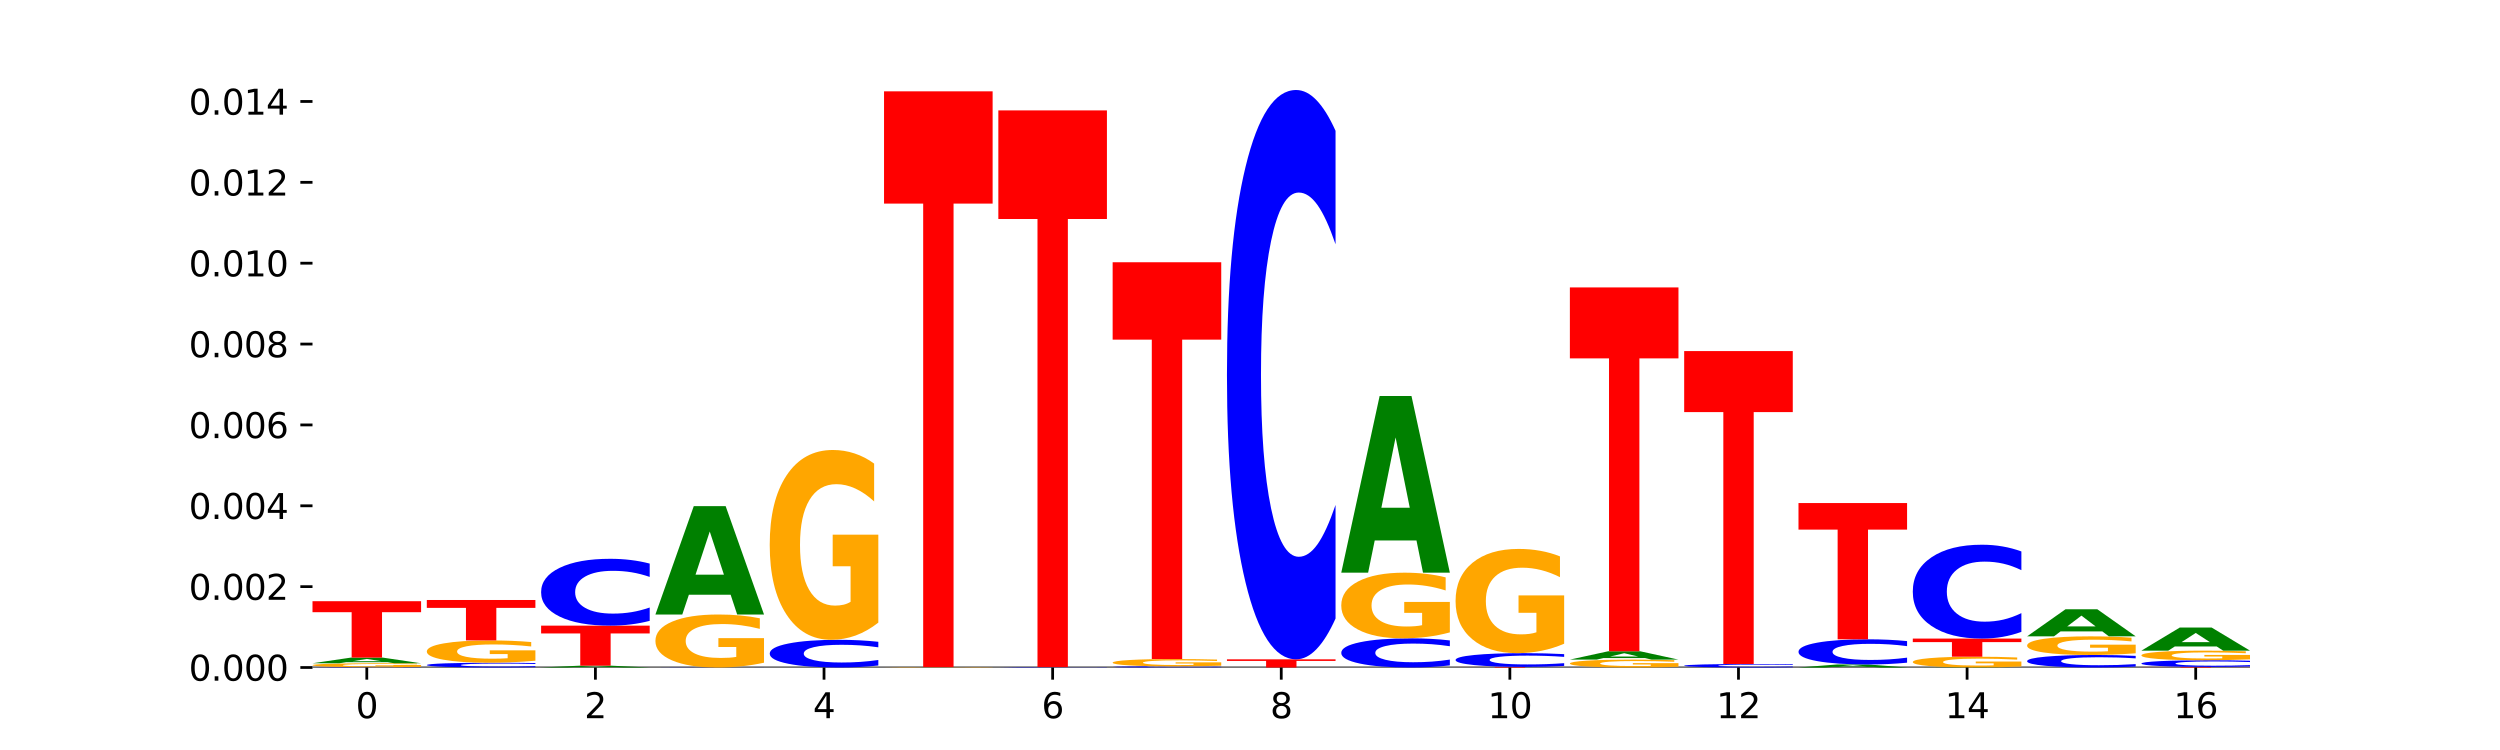 <?xml version="1.0" encoding="utf-8" standalone="no"?>
<!DOCTYPE svg PUBLIC "-//W3C//DTD SVG 1.1//EN"
  "http://www.w3.org/Graphics/SVG/1.1/DTD/svg11.dtd">
<svg xmlns:xlink="http://www.w3.org/1999/xlink" width="720pt" height="216pt" viewBox="0 0 720 216" xmlns="http://www.w3.org/2000/svg" version="1.1">
 <defs>
  <style type="text/css">*{stroke-linejoin: round; stroke-linecap: butt}</style>
 </defs>
 <g id="figure_1">
  <g id="patch_1">
   <path d="M 0 216 
L 720 216 
L 720 0 
L 0 0 
z
" style="fill: #ffffff"/>
  </g>
  <g id="axes_1">
   <g id="patch_2">
    <path d="M 90 192.24 
L 648 192.24 
L 648 25.92 
L 90 25.92 
z
" style="fill: #ffffff"/>
   </g>
   <g id="line2d_1">
    <path d="M 90 192.24 
L 648 192.24 
" clip-path="url(#pa6be55e66a)" style="fill: none; stroke: #000000; stroke-width: 0.5; stroke-linecap: square"/>
   </g>
   <g id="patch_3">
    <path d="M 121.274 192.233 
Q 118.658 192.237 115.829 192.238 
Q 113.001 192.24 109.92 192.24 
Q 100.732 192.24 95.366 192.228 
Q 90 192.215 90 192.194 
Q 90 192.172 95.366 192.16 
Q 100.732 192.148 109.92 192.148 
Q 113.001 192.148 115.829 192.149 
Q 118.658 192.151 121.274 192.154 
L 121.274 192.173 
Q 118.635 192.168 116.074 192.166 
Q 113.513 192.164 110.684 192.164 
Q 105.61 192.164 102.702 192.172 
Q 99.802 192.18 99.802 192.194 
Q 99.802 192.208 102.702 192.215 
Q 105.61 192.223 110.684 192.223 
Q 113.513 192.223 116.074 192.221 
Q 118.635 192.219 121.274 192.215 
L 121.274 192.233 
z
" clip-path="url(#pa6be55e66a)" style="fill: #0000ff"/>
   </g>
   <g id="patch_4">
    <path d="M 121.274 192.045 
Q 118.12 192.096 114.728 192.122 
Q 111.336 192.148 107.719 192.148 
Q 99.546 192.148 94.773 191.996 
Q 90 191.844 90 191.584 
Q 90 191.321 94.857 191.17 
Q 99.722 191.019 108.181 191.019 
Q 111.441 191.019 114.427 191.04 
Q 117.419 191.06 120.069 191.1 
L 120.069 191.325 
Q 117.335 191.273 114.63 191.248 
Q 111.924 191.222 109.205 191.222 
Q 104.172 191.222 101.446 191.316 
Q 98.719 191.409 98.719 191.584 
Q 98.719 191.756 101.348 191.85 
Q 103.976 191.944 108.812 191.944 
Q 110.13 191.944 111.258 191.939 
Q 112.387 191.933 113.284 191.922 
L 113.284 191.71 
L 108.132 191.71 
L 108.132 191.522 
L 121.274 191.522 
L 121.274 192.045 
z
" clip-path="url(#pa6be55e66a)" style="fill: #ffa600"/>
   </g>
   <g id="patch_5">
    <path d="M 111.664 190.722 
L 99.636 190.722 
L 97.737 191.019 
L 90 191.019 
L 101.049 189.391 
L 110.225 189.391 
L 121.274 191.019 
L 113.544 191.019 
L 111.664 190.722 
z
M 101.554 190.42 
L 109.726 190.42 
L 105.647 189.773 
L 101.554 190.42 
z
" clip-path="url(#pa6be55e66a)" style="fill: #008000"/>
   </g>
   <g id="patch_6">
    <path d="M 90 173.151 
L 121.274 173.151 
L 121.274 176.318 
L 110.023 176.318 
L 110.023 189.391 
L 101.273 189.391 
L 101.273 176.318 
L 90 176.318 
L 90 173.151 
z
" clip-path="url(#pa6be55e66a)" style="fill: #ff0000"/>
   </g>
   <g id="patch_7">
    <path d="M 154.195 192.141 
Q 151.579 192.19 148.75 192.215 
Q 145.921 192.24 142.84 192.24 
Q 133.652 192.24 128.286 192.054 
Q 122.92 191.868 122.92 191.549 
Q 122.92 191.23 128.286 191.044 
Q 133.652 190.858 142.84 190.858 
Q 145.921 190.858 148.75 190.883 
Q 151.579 190.908 154.195 190.957 
L 154.195 191.233 
Q 151.555 191.167 148.994 191.137 
Q 146.433 191.107 143.604 191.107 
Q 138.53 191.107 135.622 191.225 
Q 132.723 191.342 132.723 191.549 
Q 132.723 191.756 135.622 191.873 
Q 138.53 191.991 143.604 191.991 
Q 146.433 191.991 148.994 191.961 
Q 151.555 191.93 154.195 191.865 
L 154.195 192.141 
z
" clip-path="url(#pa6be55e66a)" style="fill: #0000ff"/>
   </g>
   <g id="patch_8">
    <path d="M 154.195 190.278 
Q 151.041 190.568 147.648 190.714 
Q 144.256 190.858 140.639 190.858 
Q 132.467 190.858 127.694 189.994 
Q 122.92 189.131 122.92 187.653 
Q 122.92 186.159 127.778 185.302 
Q 132.642 184.445 141.102 184.445 
Q 144.361 184.445 147.347 184.561 
Q 150.34 184.677 152.989 184.905 
L 152.989 186.183 
Q 150.256 185.89 147.55 185.746 
Q 144.845 185.6 142.125 185.6 
Q 137.093 185.6 134.366 186.133 
Q 131.64 186.664 131.64 187.653 
Q 131.64 188.634 134.268 189.169 
Q 136.896 189.703 141.733 189.703 
Q 143.05 189.703 144.179 189.672 
Q 145.307 189.641 146.204 189.574 
L 146.204 188.374 
L 141.053 188.374 
L 141.053 187.305 
L 154.195 187.305 
L 154.195 190.278 
z
" clip-path="url(#pa6be55e66a)" style="fill: #ffa600"/>
   </g>
   <g id="patch_9">
    <path d="M 122.92 172.798 
L 154.195 172.798 
L 154.195 175.07 
L 142.943 175.07 
L 142.943 184.445 
L 134.194 184.445 
L 134.194 175.07 
L 122.92 175.07 
L 122.92 172.798 
z
" clip-path="url(#pa6be55e66a)" style="fill: #ff0000"/>
   </g>
   <g id="patch_10">
    <path d="M 177.504 192.145 
L 165.477 192.145 
L 163.578 192.24 
L 155.841 192.24 
L 166.89 191.717 
L 176.066 191.717 
L 187.115 192.24 
L 179.384 192.24 
L 177.504 192.145 
z
M 167.395 192.048 
L 175.567 192.048 
L 171.487 191.839 
L 167.395 192.048 
z
" clip-path="url(#pa6be55e66a)" style="fill: #008000"/>
   </g>
   <g id="patch_11">
    <path d="M 155.841 180.184 
L 187.115 180.184 
L 187.115 182.434 
L 175.864 182.434 
L 175.864 191.717 
L 167.114 191.717 
L 167.114 182.434 
L 155.841 182.434 
L 155.841 180.184 
z
" clip-path="url(#pa6be55e66a)" style="fill: #ff0000"/>
   </g>
   <g id="patch_12">
    <path d="M 187.115 178.805 
Q 184.499 179.489 181.67 179.834 
Q 178.841 180.184 175.76 180.184 
Q 166.573 180.184 161.207 177.592 
Q 155.841 174.999 155.841 170.565 
Q 155.841 166.115 161.207 163.526 
Q 166.573 160.934 175.76 160.934 
Q 178.841 160.934 181.67 161.283 
Q 184.499 161.629 187.115 162.313 
L 187.115 166.151 
Q 184.475 165.244 181.914 164.823 
Q 179.354 164.401 176.525 164.401 
Q 171.45 164.401 168.543 166.044 
Q 165.643 167.682 165.643 170.565 
Q 165.643 173.436 168.543 175.078 
Q 171.45 176.717 176.525 176.717 
Q 179.354 176.717 181.914 176.295 
Q 184.475 175.87 187.115 174.963 
L 187.115 178.805 
z
" clip-path="url(#pa6be55e66a)" style="fill: #0000ff"/>
   </g>
   <g id="patch_13">
    <path d="M 220.035 190.859 
Q 216.881 191.549 213.489 191.896 
Q 210.097 192.24 206.48 192.24 
Q 198.307 192.24 193.534 190.184 
Q 188.761 188.128 188.761 184.613 
Q 188.761 181.056 193.618 179.016 
Q 198.483 176.976 206.943 176.976 
Q 210.202 176.976 213.188 177.253 
Q 216.18 177.527 218.83 178.07 
L 218.83 181.113 
Q 216.096 180.416 213.391 180.072 
Q 210.685 179.725 207.966 179.725 
Q 202.933 179.725 200.207 180.993 
Q 197.48 182.257 197.48 184.613 
Q 197.48 186.946 200.109 188.22 
Q 202.737 189.49 207.573 189.49 
Q 208.891 189.49 210.019 189.418 
Q 211.148 189.342 212.045 189.185 
L 212.045 186.328 
L 206.893 186.328 
L 206.893 183.783 
L 220.035 183.783 
L 220.035 190.859 
z
" clip-path="url(#pa6be55e66a)" style="fill: #ffa600"/>
   </g>
   <g id="patch_14">
    <path d="M 210.425 171.289 
L 198.397 171.289 
L 196.498 176.976 
L 188.761 176.976 
L 199.81 145.758 
L 208.986 145.758 
L 220.035 176.976 
L 212.305 176.976 
L 210.425 171.289 
z
M 200.315 165.495 
L 208.487 165.495 
L 204.408 153.077 
L 200.315 165.495 
z
" clip-path="url(#pa6be55e66a)" style="fill: #008000"/>
   </g>
   <g id="patch_15">
    <path d="M 252.956 191.668 
Q 250.34 191.952 247.511 192.095 
Q 244.682 192.24 241.601 192.24 
Q 232.414 192.24 227.047 191.166 
Q 221.681 190.091 221.681 188.254 
Q 221.681 186.41 227.047 185.338 
Q 232.414 184.263 241.601 184.263 
Q 244.682 184.263 247.511 184.408 
Q 250.34 184.552 252.956 184.835 
L 252.956 186.425 
Q 250.316 186.049 247.755 185.875 
Q 245.194 185.7 242.366 185.7 
Q 237.291 185.7 234.383 186.381 
Q 231.484 187.059 231.484 188.254 
Q 231.484 189.444 234.383 190.124 
Q 237.291 190.803 242.366 190.803 
Q 245.194 190.803 247.755 190.628 
Q 250.316 190.452 252.956 190.077 
L 252.956 191.668 
z
" clip-path="url(#pa6be55e66a)" style="fill: #0000ff"/>
   </g>
   <g id="patch_16">
    <path d="M 252.956 179.317 
Q 249.802 181.79 246.409 183.032 
Q 243.017 184.263 239.4 184.263 
Q 231.228 184.263 226.455 176.901 
Q 221.681 169.538 221.681 156.947 
Q 221.681 144.209 226.539 136.902 
Q 231.403 129.596 239.863 129.596 
Q 243.122 129.596 246.108 130.59 
Q 249.101 131.572 251.75 133.515 
L 251.75 144.412 
Q 249.017 141.916 246.311 140.685 
Q 243.606 139.443 240.886 139.443 
Q 235.854 139.443 233.127 143.983 
Q 230.401 148.511 230.401 156.947 
Q 230.401 165.303 233.029 169.865 
Q 235.657 174.416 240.494 174.416 
Q 241.811 174.416 242.94 174.156 
Q 244.068 173.885 244.965 173.321 
L 244.965 163.09 
L 239.814 163.09 
L 239.814 153.977 
L 252.956 153.977 
L 252.956 179.317 
z
" clip-path="url(#pa6be55e66a)" style="fill: #ffa600"/>
   </g>
   <g id="patch_17">
    <path d="M 285.876 192.229 
Q 282.722 192.234 279.33 192.237 
Q 275.937 192.24 272.321 192.24 
Q 264.148 192.24 259.375 192.224 
Q 254.602 192.207 254.602 192.179 
Q 254.602 192.151 259.459 192.135 
Q 264.323 192.118 272.783 192.118 
Q 276.042 192.118 279.028 192.121 
Q 282.021 192.123 284.671 192.127 
L 284.671 192.151 
Q 281.937 192.146 279.232 192.143 
Q 276.526 192.14 273.807 192.14 
Q 268.774 192.14 266.048 192.15 
Q 263.321 192.16 263.321 192.179 
Q 263.321 192.198 265.949 192.208 
Q 268.578 192.218 273.414 192.218 
Q 274.732 192.218 275.86 192.218 
Q 276.989 192.217 277.886 192.216 
L 277.886 192.193 
L 272.734 192.193 
L 272.734 192.173 
L 285.876 192.173 
L 285.876 192.229 
z
" clip-path="url(#pa6be55e66a)" style="fill: #ffa600"/>
   </g>
   <g id="patch_18">
    <path d="M 254.602 26.3 
L 285.876 26.3 
L 285.876 58.639 
L 274.625 58.639 
L 274.625 192.118 
L 265.875 192.118 
L 265.875 58.639 
L 254.602 58.639 
L 254.602 26.3 
z
" clip-path="url(#pa6be55e66a)" style="fill: #ff0000"/>
   </g>
   <g id="patch_19">
    <path d="M 318.796 192.231 
Q 316.18 192.235 313.352 192.238 
Q 310.523 192.24 307.442 192.24 
Q 298.254 192.24 292.888 192.223 
Q 287.522 192.206 287.522 192.177 
Q 287.522 192.148 292.888 192.132 
Q 298.254 192.115 307.442 192.115 
Q 310.523 192.115 313.352 192.117 
Q 316.18 192.119 318.796 192.124 
L 318.796 192.149 
Q 316.157 192.143 313.596 192.14 
Q 311.035 192.137 308.206 192.137 
Q 303.132 192.137 300.224 192.148 
Q 297.324 192.159 297.324 192.177 
Q 297.324 192.196 300.224 192.207 
Q 303.132 192.217 308.206 192.217 
Q 311.035 192.217 313.596 192.215 
Q 316.157 192.212 318.796 192.206 
L 318.796 192.231 
z
" clip-path="url(#pa6be55e66a)" style="fill: #0000ff"/>
   </g>
   <g id="patch_20">
    <path d="M 287.522 31.798 
L 318.796 31.798 
L 318.796 63.065 
L 307.545 63.065 
L 307.545 192.115 
L 298.795 192.115 
L 298.795 63.065 
L 287.522 63.065 
L 287.522 31.798 
z
" clip-path="url(#pa6be55e66a)" style="fill: #ff0000"/>
   </g>
   <g id="patch_21">
    <path d="M 351.717 192.217 
Q 349.101 192.228 346.272 192.234 
Q 343.443 192.24 340.362 192.24 
Q 331.175 192.24 325.809 192.196 
Q 320.442 192.152 320.442 192.076 
Q 320.442 192.001 325.809 191.956 
Q 331.175 191.912 340.362 191.912 
Q 343.443 191.912 346.272 191.918 
Q 349.101 191.924 351.717 191.936 
L 351.717 192.001 
Q 349.077 191.986 346.516 191.979 
Q 343.955 191.971 341.127 191.971 
Q 336.052 191.971 333.144 191.999 
Q 330.245 192.027 330.245 192.076 
Q 330.245 192.125 333.144 192.153 
Q 336.052 192.181 341.127 192.181 
Q 343.955 192.181 346.516 192.174 
Q 349.077 192.167 351.717 192.151 
L 351.717 192.217 
z
" clip-path="url(#pa6be55e66a)" style="fill: #0000ff"/>
   </g>
   <g id="patch_22">
    <path d="M 351.717 191.722 
Q 348.563 191.817 345.17 191.865 
Q 341.778 191.912 338.161 191.912 
Q 329.989 191.912 325.216 191.628 
Q 320.442 191.345 320.442 190.859 
Q 320.442 190.368 325.3 190.087 
Q 330.164 189.805 338.624 189.805 
Q 341.883 189.805 344.869 189.843 
Q 347.862 189.881 350.511 189.956 
L 350.511 190.376 
Q 347.778 190.28 345.072 190.232 
Q 342.367 190.184 339.647 190.184 
Q 334.615 190.184 331.888 190.359 
Q 329.162 190.534 329.162 190.859 
Q 329.162 191.181 331.79 191.357 
Q 334.419 191.533 339.255 191.533 
Q 340.572 191.533 341.701 191.523 
Q 342.829 191.512 343.727 191.49 
L 343.727 191.096 
L 338.575 191.096 
L 338.575 190.745 
L 351.717 190.745 
L 351.717 191.722 
z
" clip-path="url(#pa6be55e66a)" style="fill: #ffa600"/>
   </g>
   <g id="patch_23">
    <path d="M 320.442 75.529 
L 351.717 75.529 
L 351.717 97.816 
L 340.465 97.816 
L 340.465 189.805 
L 331.716 189.805 
L 331.716 97.816 
L 320.442 97.816 
L 320.442 75.529 
z
" clip-path="url(#pa6be55e66a)" style="fill: #ff0000"/>
   </g>
   <g id="patch_24">
    <path d="M 353.363 189.888 
L 384.637 189.888 
L 384.637 190.347 
L 373.386 190.347 
L 373.386 192.24 
L 364.636 192.24 
L 364.636 190.347 
L 353.363 190.347 
L 353.363 189.888 
z
" clip-path="url(#pa6be55e66a)" style="fill: #ff0000"/>
   </g>
   <g id="patch_25">
    <path d="M 384.637 178.135 
Q 382.021 183.961 379.192 186.908 
Q 376.364 189.888 373.283 189.888 
Q 364.095 189.888 358.729 167.805 
Q 353.363 145.721 353.363 107.955 
Q 353.363 70.054 358.729 48.004 
Q 364.095 25.92 373.283 25.92 
Q 376.364 25.92 379.192 28.901 
Q 382.021 31.847 384.637 37.673 
L 384.637 70.358 
Q 381.997 62.636 379.437 59.046 
Q 376.876 55.455 374.047 55.455 
Q 368.972 55.455 366.065 69.444 
Q 363.165 83.399 363.165 107.955 
Q 363.165 132.41 366.065 146.398 
Q 368.972 160.353 374.047 160.353 
Q 376.876 160.353 379.437 156.763 
Q 381.997 153.139 384.637 145.416 
L 384.637 178.135 
z
" clip-path="url(#pa6be55e66a)" style="fill: #0000ff"/>
   </g>
   <g id="patch_26">
    <path d="M 417.558 191.638 
Q 414.941 191.936 412.113 192.087 
Q 409.284 192.24 406.203 192.24 
Q 397.015 192.24 391.649 191.109 
Q 386.283 189.977 386.283 188.042 
Q 386.283 186.1 391.649 184.971 
Q 397.015 183.839 406.203 183.839 
Q 409.284 183.839 412.113 183.992 
Q 414.941 184.143 417.558 184.441 
L 417.558 186.116 
Q 414.918 185.72 412.357 185.536 
Q 409.796 185.353 406.967 185.353 
Q 401.893 185.353 398.985 186.069 
Q 396.085 186.784 396.085 188.042 
Q 396.085 189.295 398.985 190.012 
Q 401.893 190.727 406.967 190.727 
Q 409.796 190.727 412.357 190.543 
Q 414.918 190.357 417.558 189.962 
L 417.558 191.638 
z
" clip-path="url(#pa6be55e66a)" style="fill: #0000ff"/>
   </g>
   <g id="patch_27">
    <path d="M 417.558 182.128 
Q 414.403 182.984 411.011 183.414 
Q 407.619 183.839 404.002 183.839 
Q 395.829 183.839 391.056 181.293 
Q 386.283 178.746 386.283 174.391 
Q 386.283 169.985 391.14 167.457 
Q 396.005 164.93 404.465 164.93 
Q 407.724 164.93 410.71 165.274 
Q 413.703 165.614 416.352 166.286 
L 416.352 170.055 
Q 413.618 169.192 410.913 168.766 
Q 408.207 168.336 405.488 168.336 
Q 400.455 168.336 397.729 169.906 
Q 395.002 171.473 395.002 174.391 
Q 395.002 177.281 397.631 178.859 
Q 400.259 180.433 405.095 180.433 
Q 406.413 180.433 407.542 180.343 
Q 408.67 180.25 409.567 180.054 
L 409.567 176.515 
L 404.416 176.515 
L 404.416 173.363 
L 417.558 173.363 
L 417.558 182.128 
z
" clip-path="url(#pa6be55e66a)" style="fill: #ffa600"/>
   </g>
   <g id="patch_28">
    <path d="M 407.947 155.661 
L 395.919 155.661 
L 394.02 164.93 
L 386.283 164.93 
L 397.332 114.049 
L 406.508 114.049 
L 417.558 164.93 
L 409.827 164.93 
L 407.947 155.661 
z
M 397.838 146.218 
L 406.009 146.218 
L 401.93 125.979 
L 397.838 146.218 
z
" clip-path="url(#pa6be55e66a)" style="fill: #008000"/>
   </g>
   <g id="patch_29">
    <path d="M 419.204 192.073 
L 450.478 192.073 
L 450.478 192.105 
L 439.226 192.105 
L 439.226 192.24 
L 430.477 192.24 
L 430.477 192.105 
L 419.204 192.105 
L 419.204 192.073 
z
" clip-path="url(#pa6be55e66a)" style="fill: #ff0000"/>
   </g>
   <g id="patch_30">
    <path d="M 450.478 191.788 
Q 447.862 191.929 445.033 192 
Q 442.204 192.073 439.123 192.073 
Q 429.936 192.073 424.57 191.538 
Q 419.204 191.004 419.204 190.09 
Q 419.204 189.173 424.57 188.639 
Q 429.936 188.105 439.123 188.105 
Q 442.204 188.105 445.033 188.177 
Q 447.862 188.248 450.478 188.389 
L 450.478 189.18 
Q 447.838 188.993 445.277 188.906 
Q 442.716 188.819 439.888 188.819 
Q 434.813 188.819 431.906 189.158 
Q 429.006 189.496 429.006 190.09 
Q 429.006 190.682 431.906 191.02 
Q 434.813 191.358 439.888 191.358 
Q 442.716 191.358 445.277 191.271 
Q 447.838 191.183 450.478 190.996 
L 450.478 191.788 
z
" clip-path="url(#pa6be55e66a)" style="fill: #0000ff"/>
   </g>
   <g id="patch_31">
    <path d="M 450.478 185.389 
Q 447.324 186.747 443.931 187.429 
Q 440.539 188.105 436.922 188.105 
Q 428.75 188.105 423.977 184.062 
Q 419.204 180.02 419.204 173.106 
Q 419.204 166.112 424.061 162.101 
Q 428.925 158.089 437.385 158.089 
Q 440.644 158.089 443.63 158.635 
Q 446.623 159.174 449.272 160.241 
L 449.272 166.224 
Q 446.539 164.854 443.833 164.178 
Q 441.128 163.496 438.408 163.496 
Q 433.376 163.496 430.649 165.988 
Q 427.923 168.475 427.923 173.106 
Q 427.923 177.694 430.551 180.199 
Q 433.18 182.698 438.016 182.698 
Q 439.334 182.698 440.462 182.555 
Q 441.59 182.407 442.488 182.097 
L 442.488 176.479 
L 437.336 176.479 
L 437.336 171.476 
L 450.478 171.476 
L 450.478 185.389 
z
" clip-path="url(#pa6be55e66a)" style="fill: #ffa600"/>
   </g>
   <g id="patch_32">
    <path d="M 483.398 192.034 
Q 480.244 192.137 476.852 192.189 
Q 473.459 192.24 469.843 192.24 
Q 461.67 192.24 456.897 191.934 
Q 452.124 191.628 452.124 191.105 
Q 452.124 190.575 456.981 190.272 
Q 461.845 189.968 470.305 189.968 
Q 473.565 189.968 476.55 190.01 
Q 479.543 190.05 482.193 190.131 
L 482.193 190.584 
Q 479.459 190.48 476.754 190.429 
Q 474.048 190.377 471.329 190.377 
Q 466.296 190.377 463.57 190.566 
Q 460.843 190.754 460.843 191.105 
Q 460.843 191.452 463.472 191.642 
Q 466.1 191.831 470.936 191.831 
Q 472.254 191.831 473.382 191.82 
Q 474.511 191.809 475.408 191.785 
L 475.408 191.36 
L 470.256 191.36 
L 470.256 190.981 
L 483.398 190.981 
L 483.398 192.034 
z
" clip-path="url(#pa6be55e66a)" style="fill: #ffa600"/>
   </g>
   <g id="patch_33">
    <path d="M 473.788 189.53 
L 461.76 189.53 
L 459.861 189.968 
L 452.124 189.968 
L 463.173 187.563 
L 472.349 187.563 
L 483.398 189.968 
L 475.668 189.968 
L 473.788 189.53 
z
M 463.678 189.084 
L 471.85 189.084 
L 467.771 188.127 
L 463.678 189.084 
z
" clip-path="url(#pa6be55e66a)" style="fill: #008000"/>
   </g>
   <g id="patch_34">
    <path d="M 452.124 82.778 
L 483.398 82.778 
L 483.398 103.214 
L 472.147 103.214 
L 472.147 187.563 
L 463.397 187.563 
L 463.397 103.214 
L 452.124 103.214 
L 452.124 82.778 
z
" clip-path="url(#pa6be55e66a)" style="fill: #ff0000"/>
   </g>
   <g id="patch_35">
    <path d="M 516.319 192.167 
Q 513.703 192.203 510.874 192.222 
Q 508.045 192.24 504.964 192.24 
Q 495.776 192.24 490.41 192.104 
Q 485.044 191.967 485.044 191.734 
Q 485.044 191.5 490.41 191.364 
Q 495.776 191.228 504.964 191.228 
Q 508.045 191.228 510.874 191.246 
Q 513.703 191.264 516.319 191.3 
L 516.319 191.502 
Q 513.679 191.454 511.118 191.432 
Q 508.557 191.41 505.728 191.41 
Q 500.654 191.41 497.746 191.496 
Q 494.847 191.583 494.847 191.734 
Q 494.847 191.885 497.746 191.971 
Q 500.654 192.058 505.728 192.058 
Q 508.557 192.058 511.118 192.035 
Q 513.679 192.013 516.319 191.965 
L 516.319 192.167 
z
" clip-path="url(#pa6be55e66a)" style="fill: #0000ff"/>
   </g>
   <g id="patch_36">
    <path d="M 485.044 101.11 
L 516.319 101.11 
L 516.319 118.685 
L 505.067 118.685 
L 505.067 191.228 
L 496.318 191.228 
L 496.318 118.685 
L 485.044 118.685 
L 485.044 101.11 
z
" clip-path="url(#pa6be55e66a)" style="fill: #ff0000"/>
   </g>
   <g id="patch_37">
    <path d="M 539.628 192.082 
L 527.601 192.082 
L 525.702 192.24 
L 517.965 192.24 
L 529.014 191.371 
L 538.19 191.371 
L 549.239 192.24 
L 541.508 192.24 
L 539.628 192.082 
z
M 529.519 191.92 
L 537.691 191.92 
L 533.611 191.575 
L 529.519 191.92 
z
" clip-path="url(#pa6be55e66a)" style="fill: #008000"/>
   </g>
   <g id="patch_38">
    <path d="M 549.239 190.851 
Q 546.623 191.109 543.794 191.239 
Q 540.965 191.371 537.884 191.371 
Q 528.697 191.371 523.331 190.394 
Q 517.965 189.417 517.965 187.747 
Q 517.965 186.07 523.331 185.095 
Q 528.697 184.118 537.884 184.118 
Q 540.965 184.118 543.794 184.25 
Q 546.623 184.38 549.239 184.638 
L 549.239 186.084 
Q 546.599 185.742 544.038 185.583 
Q 541.477 185.424 538.649 185.424 
Q 533.574 185.424 530.667 186.043 
Q 527.767 186.66 527.767 187.747 
Q 527.767 188.828 530.667 189.447 
Q 533.574 190.065 538.649 190.065 
Q 541.477 190.065 544.038 189.906 
Q 546.599 189.745 549.239 189.404 
L 549.239 190.851 
z
" clip-path="url(#pa6be55e66a)" style="fill: #0000ff"/>
   </g>
   <g id="patch_39">
    <path d="M 517.965 144.879 
L 549.239 144.879 
L 549.239 152.531 
L 537.987 152.531 
L 537.987 184.118 
L 529.238 184.118 
L 529.238 152.531 
L 517.965 152.531 
L 517.965 144.879 
z
" clip-path="url(#pa6be55e66a)" style="fill: #ff0000"/>
   </g>
   <g id="patch_40">
    <path d="M 582.159 191.959 
Q 579.005 192.099 575.613 192.17 
Q 572.22 192.24 568.604 192.24 
Q 560.431 192.24 555.658 191.821 
Q 550.885 191.402 550.885 190.686 
Q 550.885 189.962 555.742 189.546 
Q 560.606 189.131 569.066 189.131 
Q 572.326 189.131 575.311 189.187 
Q 578.304 189.243 580.954 189.354 
L 580.954 189.973 
Q 578.22 189.831 575.515 189.761 
Q 572.809 189.691 570.09 189.691 
Q 565.057 189.691 562.331 189.949 
Q 559.604 190.207 559.604 190.686 
Q 559.604 191.162 562.233 191.421 
Q 564.861 191.68 569.697 191.68 
Q 571.015 191.68 572.143 191.665 
Q 573.272 191.65 574.169 191.618 
L 574.169 191.036 
L 569.017 191.036 
L 569.017 190.517 
L 582.159 190.517 
L 582.159 191.959 
z
" clip-path="url(#pa6be55e66a)" style="fill: #ffa600"/>
   </g>
   <g id="patch_41">
    <path d="M 550.885 183.911 
L 582.159 183.911 
L 582.159 184.929 
L 570.908 184.929 
L 570.908 189.131 
L 562.158 189.131 
L 562.158 184.929 
L 550.885 184.929 
L 550.885 183.911 
z
" clip-path="url(#pa6be55e66a)" style="fill: #ff0000"/>
   </g>
   <g id="patch_42">
    <path d="M 582.159 181.974 
Q 579.543 182.934 576.714 183.42 
Q 573.886 183.911 570.805 183.911 
Q 561.617 183.911 556.251 180.27 
Q 550.885 176.63 550.885 170.403 
Q 550.885 164.155 556.251 160.519 
Q 561.617 156.879 570.805 156.879 
Q 573.886 156.879 576.714 157.37 
Q 579.543 157.856 582.159 158.816 
L 582.159 164.205 
Q 579.52 162.932 576.959 162.34 
Q 574.398 161.748 571.569 161.748 
Q 566.495 161.748 563.587 164.054 
Q 560.687 166.355 560.687 170.403 
Q 560.687 174.435 563.587 176.741 
Q 566.495 179.042 571.569 179.042 
Q 574.398 179.042 576.959 178.45 
Q 579.52 177.853 582.159 176.579 
L 582.159 181.974 
z
" clip-path="url(#pa6be55e66a)" style="fill: #0000ff"/>
   </g>
   <g id="patch_43">
    <path d="M 615.08 191.981 
Q 612.464 192.11 609.635 192.174 
Q 606.806 192.24 603.725 192.24 
Q 594.537 192.24 589.171 191.754 
Q 583.805 191.268 583.805 190.438 
Q 583.805 189.604 589.171 189.119 
Q 594.537 188.633 603.725 188.633 
Q 606.806 188.633 609.635 188.699 
Q 612.464 188.764 615.08 188.892 
L 615.08 189.611 
Q 612.44 189.441 609.879 189.362 
Q 607.318 189.283 604.489 189.283 
Q 599.415 189.283 596.507 189.591 
Q 593.608 189.898 593.608 190.438 
Q 593.608 190.976 596.507 191.283 
Q 599.415 191.59 604.489 191.59 
Q 607.318 191.59 609.879 191.511 
Q 612.44 191.432 615.08 191.262 
L 615.08 191.981 
z
" clip-path="url(#pa6be55e66a)" style="fill: #0000ff"/>
   </g>
   <g id="patch_44">
    <path d="M 615.08 188.148 
Q 611.926 188.391 608.533 188.512 
Q 605.141 188.633 601.524 188.633 
Q 593.352 188.633 588.578 187.911 
Q 583.805 187.188 583.805 185.952 
Q 583.805 184.701 588.663 183.984 
Q 593.527 183.267 601.987 183.267 
Q 605.246 183.267 608.232 183.364 
Q 611.225 183.461 613.874 183.651 
L 613.874 184.721 
Q 611.141 184.476 608.435 184.355 
Q 605.73 184.233 603.01 184.233 
Q 597.978 184.233 595.251 184.679 
Q 592.525 185.124 592.525 185.952 
Q 592.525 186.772 595.153 187.22 
Q 597.781 187.667 602.618 187.667 
Q 603.935 187.667 605.064 187.641 
Q 606.192 187.615 607.089 187.559 
L 607.089 186.555 
L 601.938 186.555 
L 601.938 185.66 
L 615.08 185.66 
L 615.08 188.148 
z
" clip-path="url(#pa6be55e66a)" style="fill: #ffa600"/>
   </g>
   <g id="patch_45">
    <path d="M 605.469 181.847 
L 593.441 181.847 
L 591.542 183.267 
L 583.805 183.267 
L 594.855 175.473 
L 604.03 175.473 
L 615.08 183.267 
L 607.349 183.267 
L 605.469 181.847 
z
M 595.36 180.4 
L 603.532 180.4 
L 599.452 177.3 
L 595.36 180.4 
z
" clip-path="url(#pa6be55e66a)" style="fill: #008000"/>
   </g>
   <g id="patch_46">
    <path d="M 616.726 192.075 
L 648 192.075 
L 648 192.107 
L 636.749 192.107 
L 636.749 192.24 
L 627.999 192.24 
L 627.999 192.107 
L 616.726 192.107 
L 616.726 192.075 
z
" clip-path="url(#pa6be55e66a)" style="fill: #ff0000"/>
   </g>
   <g id="patch_47">
    <path d="M 648 191.937 
Q 645.384 192.005 642.555 192.04 
Q 639.726 192.075 636.645 192.075 
Q 627.458 192.075 622.092 191.816 
Q 616.726 191.556 616.726 191.113 
Q 616.726 190.668 622.092 190.409 
Q 627.458 190.15 636.645 190.15 
Q 639.726 190.15 642.555 190.185 
Q 645.384 190.22 648 190.288 
L 648 190.672 
Q 645.36 190.581 642.799 190.539 
Q 640.239 190.497 637.41 190.497 
Q 632.335 190.497 629.428 190.661 
Q 626.528 190.825 626.528 191.113 
Q 626.528 191.4 629.428 191.564 
Q 632.335 191.728 637.41 191.728 
Q 640.239 191.728 642.799 191.686 
Q 645.36 191.643 648 191.553 
L 648 191.937 
z
" clip-path="url(#pa6be55e66a)" style="fill: #0000ff"/>
   </g>
   <g id="patch_48">
    <path d="M 648 189.9 
Q 644.846 190.025 641.454 190.088 
Q 638.061 190.15 634.445 190.15 
Q 626.272 190.15 621.499 189.778 
Q 616.726 189.405 616.726 188.768 
Q 616.726 188.124 621.583 187.754 
Q 626.447 187.385 634.907 187.385 
Q 638.166 187.385 641.152 187.435 
Q 644.145 187.485 646.794 187.583 
L 646.794 188.134 
Q 644.061 188.008 641.355 187.946 
Q 638.65 187.883 635.93 187.883 
Q 630.898 187.883 628.171 188.113 
Q 625.445 188.342 625.445 188.768 
Q 625.445 189.191 628.073 189.422 
Q 630.702 189.652 635.538 189.652 
Q 636.856 189.652 637.984 189.639 
Q 639.113 189.625 640.01 189.596 
L 640.01 189.079 
L 634.858 189.079 
L 634.858 188.618 
L 648 188.618 
L 648 189.9 
z
" clip-path="url(#pa6be55e66a)" style="fill: #ffa600"/>
   </g>
   <g id="patch_49">
    <path d="M 638.389 186.173 
L 626.362 186.173 
L 624.463 187.385 
L 616.726 187.385 
L 627.775 180.73 
L 636.951 180.73 
L 648 187.385 
L 640.269 187.385 
L 638.389 186.173 
z
M 628.28 184.937 
L 636.452 184.937 
L 632.372 182.29 
L 628.28 184.937 
z
" clip-path="url(#pa6be55e66a)" style="fill: #008000"/>
   </g>
   <g id="patch_50">
    <path d="M 144.584 192.3 
L 132.557 192.3 
L 130.657 192.24 
L 122.92 192.24 
L 133.97 192.57 
L 143.145 192.57 
L 154.195 192.24 
L 146.464 192.24 
L 144.584 192.3 
z
M 134.475 192.361 
L 142.647 192.361 
L 138.567 192.492 
L 134.475 192.361 
z
" clip-path="url(#pa6be55e66a)" style="fill: #008000"/>
   </g>
   <g id="patch_51">
    <path d="M 187.115 192.354 
Q 183.961 192.297 180.569 192.268 
Q 177.176 192.24 173.56 192.24 
Q 165.387 192.24 160.614 192.41 
Q 155.841 192.579 155.841 192.869 
Q 155.841 193.162 160.698 193.33 
Q 165.562 193.499 174.022 193.499 
Q 177.281 193.499 180.267 193.476 
Q 183.26 193.453 185.909 193.408 
L 185.909 193.158 
Q 183.176 193.215 180.47 193.243 
Q 177.765 193.272 175.045 193.272 
Q 170.013 193.272 167.286 193.167 
Q 164.56 193.063 164.56 192.869 
Q 164.56 192.677 167.188 192.572 
Q 169.817 192.467 174.653 192.467 
Q 175.971 192.467 177.099 192.473 
Q 178.228 192.479 179.125 192.492 
L 179.125 192.728 
L 173.973 192.728 
L 173.973 192.937 
L 187.115 192.937 
L 187.115 192.354 
z
" clip-path="url(#pa6be55e66a)" style="fill: #ffa600"/>
   </g>
   <g id="patch_52">
    <path d="M 220.035 192.244 
Q 217.419 192.242 214.591 192.241 
Q 211.762 192.24 208.681 192.24 
Q 199.493 192.24 194.127 192.247 
Q 188.761 192.253 188.761 192.265 
Q 188.761 192.276 194.127 192.283 
Q 199.493 192.29 208.681 192.29 
Q 211.762 192.29 214.591 192.289 
Q 217.419 192.288 220.035 192.286 
L 220.035 192.276 
Q 217.396 192.278 214.835 192.28 
Q 212.274 192.281 209.445 192.281 
Q 204.371 192.281 201.463 192.276 
Q 198.563 192.272 198.563 192.265 
Q 198.563 192.257 201.463 192.253 
Q 204.371 192.249 209.445 192.249 
Q 212.274 192.249 214.835 192.25 
Q 217.396 192.251 220.035 192.253 
L 220.035 192.244 
z
" clip-path="url(#pa6be55e66a)" style="fill: #0000ff"/>
   </g>
   <g id="patch_53">
    <path d="M 188.761 194.713 
L 220.035 194.713 
L 220.035 194.241 
L 208.784 194.241 
L 208.784 192.29 
L 200.034 192.29 
L 200.034 194.241 
L 188.761 194.241 
L 188.761 194.713 
z
" clip-path="url(#pa6be55e66a)" style="fill: #ff0000"/>
   </g>
   <g id="patch_54">
    <path d="M 243.345 192.439 
L 231.318 192.439 
L 229.418 192.338 
L 221.681 192.338 
L 232.731 192.891 
L 241.906 192.891 
L 252.956 192.338 
L 245.225 192.338 
L 243.345 192.439 
z
M 233.236 192.542 
L 241.408 192.542 
L 237.328 192.762 
L 233.236 192.542 
z
" clip-path="url(#pa6be55e66a)" style="fill: #008000"/>
   </g>
   <g id="patch_55">
    <path d="M 221.681 192.338 
L 252.956 192.338 
L 252.956 192.319 
L 241.704 192.319 
L 241.704 192.24 
L 232.955 192.24 
L 232.955 192.319 
L 221.681 192.319 
L 221.681 192.338 
z
" clip-path="url(#pa6be55e66a)" style="fill: #ff0000"/>
   </g>
   <g id="patch_56">
    <path d="M 285.876 192.24 
Q 283.26 192.24 280.431 192.24 
Q 277.602 192.24 274.522 192.24 
Q 265.334 192.24 259.968 192.241 
Q 254.602 192.241 254.602 192.243 
Q 254.602 192.244 259.968 192.244 
Q 265.334 192.245 274.522 192.245 
Q 277.602 192.245 280.431 192.245 
Q 283.26 192.245 285.876 192.245 
L 285.876 192.244 
Q 283.236 192.244 280.676 192.244 
Q 278.115 192.244 275.286 192.244 
Q 270.211 192.244 267.304 192.244 
Q 264.404 192.243 264.404 192.243 
Q 264.404 192.242 267.304 192.241 
Q 270.211 192.241 275.286 192.241 
Q 278.115 192.241 280.676 192.241 
Q 283.236 192.241 285.876 192.241 
L 285.876 192.24 
z
" clip-path="url(#pa6be55e66a)" style="fill: #0000ff"/>
   </g>
   <g id="patch_57">
    <path d="M 386.283 194.641 
L 417.558 194.641 
L 417.558 194.172 
L 406.306 194.172 
L 406.306 192.24 
L 397.556 192.24 
L 397.556 194.172 
L 386.283 194.172 
L 386.283 194.641 
z
" clip-path="url(#pa6be55e66a)" style="fill: #ff0000"/>
   </g>
   <g id="patch_58">
    <path d="M 440.867 192.309 
L 428.84 192.309 
L 426.941 192.24 
L 419.204 192.24 
L 430.253 192.619 
L 439.429 192.619 
L 450.478 192.24 
L 442.747 192.24 
L 440.867 192.309 
z
M 430.758 192.379 
L 438.93 192.379 
L 434.85 192.53 
L 430.758 192.379 
z
" clip-path="url(#pa6be55e66a)" style="fill: #008000"/>
   </g>
   <g id="patch_59">
    <path d="M 483.398 192.269 
Q 480.782 192.255 477.953 192.247 
Q 475.125 192.24 472.044 192.24 
Q 462.856 192.24 457.49 192.295 
Q 452.124 192.351 452.124 192.445 
Q 452.124 192.54 457.49 192.595 
Q 462.856 192.651 472.044 192.651 
Q 475.125 192.651 477.953 192.643 
Q 480.782 192.636 483.398 192.621 
L 483.398 192.539 
Q 480.759 192.559 478.198 192.568 
Q 475.637 192.577 472.808 192.577 
Q 467.733 192.577 464.826 192.542 
Q 461.926 192.507 461.926 192.445 
Q 461.926 192.384 464.826 192.349 
Q 467.733 192.314 472.808 192.314 
Q 475.637 192.314 478.198 192.323 
Q 480.759 192.332 483.398 192.351 
L 483.398 192.269 
z
" clip-path="url(#pa6be55e66a)" style="fill: #0000ff"/>
   </g>
   <g id="patch_60">
    <path d="M 506.708 192.274 
L 494.68 192.274 
L 492.781 192.24 
L 485.044 192.24 
L 496.094 192.429 
L 505.269 192.429 
L 516.319 192.24 
L 508.588 192.24 
L 506.708 192.274 
z
M 496.599 192.309 
L 504.771 192.309 
L 500.691 192.384 
L 496.599 192.309 
z
" clip-path="url(#pa6be55e66a)" style="fill: #008000"/>
   </g>
   <g id="patch_61">
    <path d="M 516.319 192.458 
Q 513.165 192.444 509.772 192.436 
Q 506.38 192.429 502.763 192.429 
Q 494.591 192.429 489.817 192.473 
Q 485.044 192.518 485.044 192.594 
Q 485.044 192.67 489.902 192.715 
Q 494.766 192.759 503.226 192.759 
Q 506.485 192.759 509.471 192.753 
Q 512.464 192.747 515.113 192.735 
L 515.113 192.669 
Q 512.38 192.684 509.674 192.692 
Q 506.969 192.699 504.249 192.699 
Q 499.217 192.699 496.49 192.672 
Q 493.763 192.644 493.763 192.594 
Q 493.763 192.543 496.392 192.516 
Q 499.02 192.488 503.857 192.488 
Q 505.174 192.488 506.303 192.49 
Q 507.431 192.491 508.328 192.495 
L 508.328 192.556 
L 503.177 192.556 
L 503.177 192.611 
L 516.319 192.611 
L 516.319 192.458 
z
" clip-path="url(#pa6be55e66a)" style="fill: #ffa600"/>
   </g>
   <g id="patch_62">
    <path d="M 549.239 192.27 
Q 546.085 192.255 542.692 192.247 
Q 539.3 192.24 535.683 192.24 
Q 527.511 192.24 522.738 192.284 
Q 517.965 192.328 517.965 192.404 
Q 517.965 192.48 522.822 192.524 
Q 527.686 192.568 536.146 192.568 
Q 539.405 192.568 542.391 192.562 
Q 545.384 192.556 548.033 192.545 
L 548.033 192.479 
Q 545.3 192.494 542.594 192.502 
Q 539.889 192.509 537.169 192.509 
Q 532.137 192.509 529.41 192.482 
Q 526.684 192.455 526.684 192.404 
Q 526.684 192.354 529.312 192.326 
Q 531.941 192.299 536.777 192.299 
Q 538.095 192.299 539.223 192.301 
Q 540.351 192.302 541.249 192.306 
L 541.249 192.367 
L 536.097 192.367 
L 536.097 192.422 
L 549.239 192.422 
L 549.239 192.27 
z
" clip-path="url(#pa6be55e66a)" style="fill: #ffa600"/>
   </g>
   <g id="patch_63">
    <path d="M 572.549 192.252 
L 560.521 192.252 
L 558.622 192.24 
L 550.885 192.24 
L 561.934 192.304 
L 571.11 192.304 
L 582.159 192.24 
L 574.429 192.24 
L 572.549 192.252 
z
M 562.439 192.263 
L 570.611 192.263 
L 566.532 192.289 
L 562.439 192.263 
z
" clip-path="url(#pa6be55e66a)" style="fill: #008000"/>
   </g>
   <g id="patch_64">
    <path d="M 583.805 195.286 
L 615.08 195.286 
L 615.08 194.692 
L 603.828 194.692 
L 603.828 192.24 
L 595.079 192.24 
L 595.079 194.692 
L 583.805 194.692 
L 583.805 195.286 
z
" clip-path="url(#pa6be55e66a)" style="fill: #ff0000"/>
   </g>
   <g id="matplotlib.axis_1">
    <g id="xtick_1">
     <g id="line2d_2">
      <defs>
       <path id="m53cc729478" d="M 0 0 
L 0 3.5 
" style="stroke: #000000; stroke-width: 0.8"/>
      </defs>
      <g>
       <use xlink:href="#m53cc729478" x="105.637" y="192.24" style="stroke: #000000; stroke-width: 0.8"/>
      </g>
     </g>
     <g id="text_1">
      <!-- 0 -->
      <g transform="translate(102.456 206.838) scale(0.1 -0.1)">
       <defs>
        <path id="DejaVuSans-30" d="M 2034 4250 
Q 1547 4250 1301 3770 
Q 1056 3291 1056 2328 
Q 1056 1369 1301 889 
Q 1547 409 2034 409 
Q 2525 409 2770 889 
Q 3016 1369 3016 2328 
Q 3016 3291 2770 3770 
Q 2525 4250 2034 4250 
z
M 2034 4750 
Q 2819 4750 3233 4129 
Q 3647 3509 3647 2328 
Q 3647 1150 3233 529 
Q 2819 -91 2034 -91 
Q 1250 -91 836 529 
Q 422 1150 422 2328 
Q 422 3509 836 4129 
Q 1250 4750 2034 4750 
z
" transform="scale(0.016)"/>
       </defs>
       <use xlink:href="#DejaVuSans-30"/>
      </g>
     </g>
    </g>
    <g id="xtick_2">
     <g id="line2d_3">
      <g>
       <use xlink:href="#m53cc729478" x="171.478" y="192.24" style="stroke: #000000; stroke-width: 0.8"/>
      </g>
     </g>
     <g id="text_2">
      <!-- 2 -->
      <g transform="translate(168.297 206.838) scale(0.1 -0.1)">
       <defs>
        <path id="DejaVuSans-32" d="M 1228 531 
L 3431 531 
L 3431 0 
L 469 0 
L 469 531 
Q 828 903 1448 1529 
Q 2069 2156 2228 2338 
Q 2531 2678 2651 2914 
Q 2772 3150 2772 3378 
Q 2772 3750 2511 3984 
Q 2250 4219 1831 4219 
Q 1534 4219 1204 4116 
Q 875 4013 500 3803 
L 500 4441 
Q 881 4594 1212 4672 
Q 1544 4750 1819 4750 
Q 2544 4750 2975 4387 
Q 3406 4025 3406 3419 
Q 3406 3131 3298 2873 
Q 3191 2616 2906 2266 
Q 2828 2175 2409 1742 
Q 1991 1309 1228 531 
z
" transform="scale(0.016)"/>
       </defs>
       <use xlink:href="#DejaVuSans-32"/>
      </g>
     </g>
    </g>
    <g id="xtick_3">
     <g id="line2d_4">
      <g>
       <use xlink:href="#m53cc729478" x="237.319" y="192.24" style="stroke: #000000; stroke-width: 0.8"/>
      </g>
     </g>
     <g id="text_3">
      <!-- 4 -->
      <g transform="translate(234.137 206.838) scale(0.1 -0.1)">
       <defs>
        <path id="DejaVuSans-34" d="M 2419 4116 
L 825 1625 
L 2419 1625 
L 2419 4116 
z
M 2253 4666 
L 3047 4666 
L 3047 1625 
L 3713 1625 
L 3713 1100 
L 3047 1100 
L 3047 0 
L 2419 0 
L 2419 1100 
L 313 1100 
L 313 1709 
L 2253 4666 
z
" transform="scale(0.016)"/>
       </defs>
       <use xlink:href="#DejaVuSans-34"/>
      </g>
     </g>
    </g>
    <g id="xtick_4">
     <g id="line2d_5">
      <g>
       <use xlink:href="#m53cc729478" x="303.159" y="192.24" style="stroke: #000000; stroke-width: 0.8"/>
      </g>
     </g>
     <g id="text_4">
      <!-- 6 -->
      <g transform="translate(299.978 206.838) scale(0.1 -0.1)">
       <defs>
        <path id="DejaVuSans-36" d="M 2113 2584 
Q 1688 2584 1439 2293 
Q 1191 2003 1191 1497 
Q 1191 994 1439 701 
Q 1688 409 2113 409 
Q 2538 409 2786 701 
Q 3034 994 3034 1497 
Q 3034 2003 2786 2293 
Q 2538 2584 2113 2584 
z
M 3366 4563 
L 3366 3988 
Q 3128 4100 2886 4159 
Q 2644 4219 2406 4219 
Q 1781 4219 1451 3797 
Q 1122 3375 1075 2522 
Q 1259 2794 1537 2939 
Q 1816 3084 2150 3084 
Q 2853 3084 3261 2657 
Q 3669 2231 3669 1497 
Q 3669 778 3244 343 
Q 2819 -91 2113 -91 
Q 1303 -91 875 529 
Q 447 1150 447 2328 
Q 447 3434 972 4092 
Q 1497 4750 2381 4750 
Q 2619 4750 2861 4703 
Q 3103 4656 3366 4563 
z
" transform="scale(0.016)"/>
       </defs>
       <use xlink:href="#DejaVuSans-36"/>
      </g>
     </g>
    </g>
    <g id="xtick_5">
     <g id="line2d_6">
      <g>
       <use xlink:href="#m53cc729478" x="369" y="192.24" style="stroke: #000000; stroke-width: 0.8"/>
      </g>
     </g>
     <g id="text_5">
      <!-- 8 -->
      <g transform="translate(365.819 206.838) scale(0.1 -0.1)">
       <defs>
        <path id="DejaVuSans-38" d="M 2034 2216 
Q 1584 2216 1326 1975 
Q 1069 1734 1069 1313 
Q 1069 891 1326 650 
Q 1584 409 2034 409 
Q 2484 409 2743 651 
Q 3003 894 3003 1313 
Q 3003 1734 2745 1975 
Q 2488 2216 2034 2216 
z
M 1403 2484 
Q 997 2584 770 2862 
Q 544 3141 544 3541 
Q 544 4100 942 4425 
Q 1341 4750 2034 4750 
Q 2731 4750 3128 4425 
Q 3525 4100 3525 3541 
Q 3525 3141 3298 2862 
Q 3072 2584 2669 2484 
Q 3125 2378 3379 2068 
Q 3634 1759 3634 1313 
Q 3634 634 3220 271 
Q 2806 -91 2034 -91 
Q 1263 -91 848 271 
Q 434 634 434 1313 
Q 434 1759 690 2068 
Q 947 2378 1403 2484 
z
M 1172 3481 
Q 1172 3119 1398 2916 
Q 1625 2713 2034 2713 
Q 2441 2713 2670 2916 
Q 2900 3119 2900 3481 
Q 2900 3844 2670 4047 
Q 2441 4250 2034 4250 
Q 1625 4250 1398 4047 
Q 1172 3844 1172 3481 
z
" transform="scale(0.016)"/>
       </defs>
       <use xlink:href="#DejaVuSans-38"/>
      </g>
     </g>
    </g>
    <g id="xtick_6">
     <g id="line2d_7">
      <g>
       <use xlink:href="#m53cc729478" x="434.841" y="192.24" style="stroke: #000000; stroke-width: 0.8"/>
      </g>
     </g>
     <g id="text_6">
      <!-- 10 -->
      <g transform="translate(428.478 206.838) scale(0.1 -0.1)">
       <defs>
        <path id="DejaVuSans-31" d="M 794 531 
L 1825 531 
L 1825 4091 
L 703 3866 
L 703 4441 
L 1819 4666 
L 2450 4666 
L 2450 531 
L 3481 531 
L 3481 0 
L 794 0 
L 794 531 
z
" transform="scale(0.016)"/>
       </defs>
       <use xlink:href="#DejaVuSans-31"/>
       <use xlink:href="#DejaVuSans-30" x="63.623"/>
      </g>
     </g>
    </g>
    <g id="xtick_7">
     <g id="line2d_8">
      <g>
       <use xlink:href="#m53cc729478" x="500.681" y="192.24" style="stroke: #000000; stroke-width: 0.8"/>
      </g>
     </g>
     <g id="text_7">
      <!-- 12 -->
      <g transform="translate(494.319 206.838) scale(0.1 -0.1)">
       <use xlink:href="#DejaVuSans-31"/>
       <use xlink:href="#DejaVuSans-32" x="63.623"/>
      </g>
     </g>
    </g>
    <g id="xtick_8">
     <g id="line2d_9">
      <g>
       <use xlink:href="#m53cc729478" x="566.522" y="192.24" style="stroke: #000000; stroke-width: 0.8"/>
      </g>
     </g>
     <g id="text_8">
      <!-- 14 -->
      <g transform="translate(560.16 206.838) scale(0.1 -0.1)">
       <use xlink:href="#DejaVuSans-31"/>
       <use xlink:href="#DejaVuSans-34" x="63.623"/>
      </g>
     </g>
    </g>
    <g id="xtick_9">
     <g id="line2d_10">
      <g>
       <use xlink:href="#m53cc729478" x="632.363" y="192.24" style="stroke: #000000; stroke-width: 0.8"/>
      </g>
     </g>
     <g id="text_9">
      <!-- 16 -->
      <g transform="translate(626 206.838) scale(0.1 -0.1)">
       <use xlink:href="#DejaVuSans-31"/>
       <use xlink:href="#DejaVuSans-36" x="63.623"/>
      </g>
     </g>
    </g>
   </g>
   <g id="matplotlib.axis_2">
    <g id="ytick_1">
     <g id="line2d_11">
      <defs>
       <path id="m49b4d6f976" d="M 0 0 
L -3.5 0 
" style="stroke: #000000; stroke-width: 0.8"/>
      </defs>
      <g>
       <use xlink:href="#m49b4d6f976" x="90" y="192.24" style="stroke: #000000; stroke-width: 0.8"/>
      </g>
     </g>
     <g id="text_10">
      <!-- 0.000 -->
      <g transform="translate(54.372 196.039) scale(0.1 -0.1)">
       <defs>
        <path id="DejaVuSans-2e" d="M 684 794 
L 1344 794 
L 1344 0 
L 684 0 
L 684 794 
z
" transform="scale(0.016)"/>
       </defs>
       <use xlink:href="#DejaVuSans-30"/>
       <use xlink:href="#DejaVuSans-2e" x="63.623"/>
       <use xlink:href="#DejaVuSans-30" x="95.41"/>
       <use xlink:href="#DejaVuSans-30" x="159.033"/>
       <use xlink:href="#DejaVuSans-30" x="222.656"/>
      </g>
     </g>
    </g>
    <g id="ytick_2">
     <g id="line2d_12">
      <g>
       <use xlink:href="#m49b4d6f976" x="90" y="168.953" style="stroke: #000000; stroke-width: 0.8"/>
      </g>
     </g>
     <g id="text_11">
      <!-- 0.002 -->
      <g transform="translate(54.372 172.752) scale(0.1 -0.1)">
       <use xlink:href="#DejaVuSans-30"/>
       <use xlink:href="#DejaVuSans-2e" x="63.623"/>
       <use xlink:href="#DejaVuSans-30" x="95.41"/>
       <use xlink:href="#DejaVuSans-30" x="159.033"/>
       <use xlink:href="#DejaVuSans-32" x="222.656"/>
      </g>
     </g>
    </g>
    <g id="ytick_3">
     <g id="line2d_13">
      <g>
       <use xlink:href="#m49b4d6f976" x="90" y="145.665" style="stroke: #000000; stroke-width: 0.8"/>
      </g>
     </g>
     <g id="text_12">
      <!-- 0.004 -->
      <g transform="translate(54.372 149.465) scale(0.1 -0.1)">
       <use xlink:href="#DejaVuSans-30"/>
       <use xlink:href="#DejaVuSans-2e" x="63.623"/>
       <use xlink:href="#DejaVuSans-30" x="95.41"/>
       <use xlink:href="#DejaVuSans-30" x="159.033"/>
       <use xlink:href="#DejaVuSans-34" x="222.656"/>
      </g>
     </g>
    </g>
    <g id="ytick_4">
     <g id="line2d_14">
      <g>
       <use xlink:href="#m49b4d6f976" x="90" y="122.378" style="stroke: #000000; stroke-width: 0.8"/>
      </g>
     </g>
     <g id="text_13">
      <!-- 0.006 -->
      <g transform="translate(54.372 126.177) scale(0.1 -0.1)">
       <use xlink:href="#DejaVuSans-30"/>
       <use xlink:href="#DejaVuSans-2e" x="63.623"/>
       <use xlink:href="#DejaVuSans-30" x="95.41"/>
       <use xlink:href="#DejaVuSans-30" x="159.033"/>
       <use xlink:href="#DejaVuSans-36" x="222.656"/>
      </g>
     </g>
    </g>
    <g id="ytick_5">
     <g id="line2d_15">
      <g>
       <use xlink:href="#m49b4d6f976" x="90" y="99.091" style="stroke: #000000; stroke-width: 0.8"/>
      </g>
     </g>
     <g id="text_14">
      <!-- 0.008 -->
      <g transform="translate(54.372 102.89) scale(0.1 -0.1)">
       <use xlink:href="#DejaVuSans-30"/>
       <use xlink:href="#DejaVuSans-2e" x="63.623"/>
       <use xlink:href="#DejaVuSans-30" x="95.41"/>
       <use xlink:href="#DejaVuSans-30" x="159.033"/>
       <use xlink:href="#DejaVuSans-38" x="222.656"/>
      </g>
     </g>
    </g>
    <g id="ytick_6">
     <g id="line2d_16">
      <g>
       <use xlink:href="#m49b4d6f976" x="90" y="75.803" style="stroke: #000000; stroke-width: 0.8"/>
      </g>
     </g>
     <g id="text_15">
      <!-- 0.010 -->
      <g transform="translate(54.372 79.602) scale(0.1 -0.1)">
       <use xlink:href="#DejaVuSans-30"/>
       <use xlink:href="#DejaVuSans-2e" x="63.623"/>
       <use xlink:href="#DejaVuSans-30" x="95.41"/>
       <use xlink:href="#DejaVuSans-31" x="159.033"/>
       <use xlink:href="#DejaVuSans-30" x="222.656"/>
      </g>
     </g>
    </g>
    <g id="ytick_7">
     <g id="line2d_17">
      <g>
       <use xlink:href="#m49b4d6f976" x="90" y="52.516" style="stroke: #000000; stroke-width: 0.8"/>
      </g>
     </g>
     <g id="text_16">
      <!-- 0.012 -->
      <g transform="translate(54.372 56.315) scale(0.1 -0.1)">
       <use xlink:href="#DejaVuSans-30"/>
       <use xlink:href="#DejaVuSans-2e" x="63.623"/>
       <use xlink:href="#DejaVuSans-30" x="95.41"/>
       <use xlink:href="#DejaVuSans-31" x="159.033"/>
       <use xlink:href="#DejaVuSans-32" x="222.656"/>
      </g>
     </g>
    </g>
    <g id="ytick_8">
     <g id="line2d_18">
      <g>
       <use xlink:href="#m49b4d6f976" x="90" y="29.229" style="stroke: #000000; stroke-width: 0.8"/>
      </g>
     </g>
     <g id="text_17">
      <!-- 0.014 -->
      <g transform="translate(54.372 33.028) scale(0.1 -0.1)">
       <use xlink:href="#DejaVuSans-30"/>
       <use xlink:href="#DejaVuSans-2e" x="63.623"/>
       <use xlink:href="#DejaVuSans-30" x="95.41"/>
       <use xlink:href="#DejaVuSans-31" x="159.033"/>
       <use xlink:href="#DejaVuSans-34" x="222.656"/>
      </g>
     </g>
    </g>
   </g>
  </g>
 </g>
 <defs>
  <clipPath id="pa6be55e66a">
   <rect x="90" y="25.92" width="558" height="166.32"/>
  </clipPath>
 </defs>
</svg>
